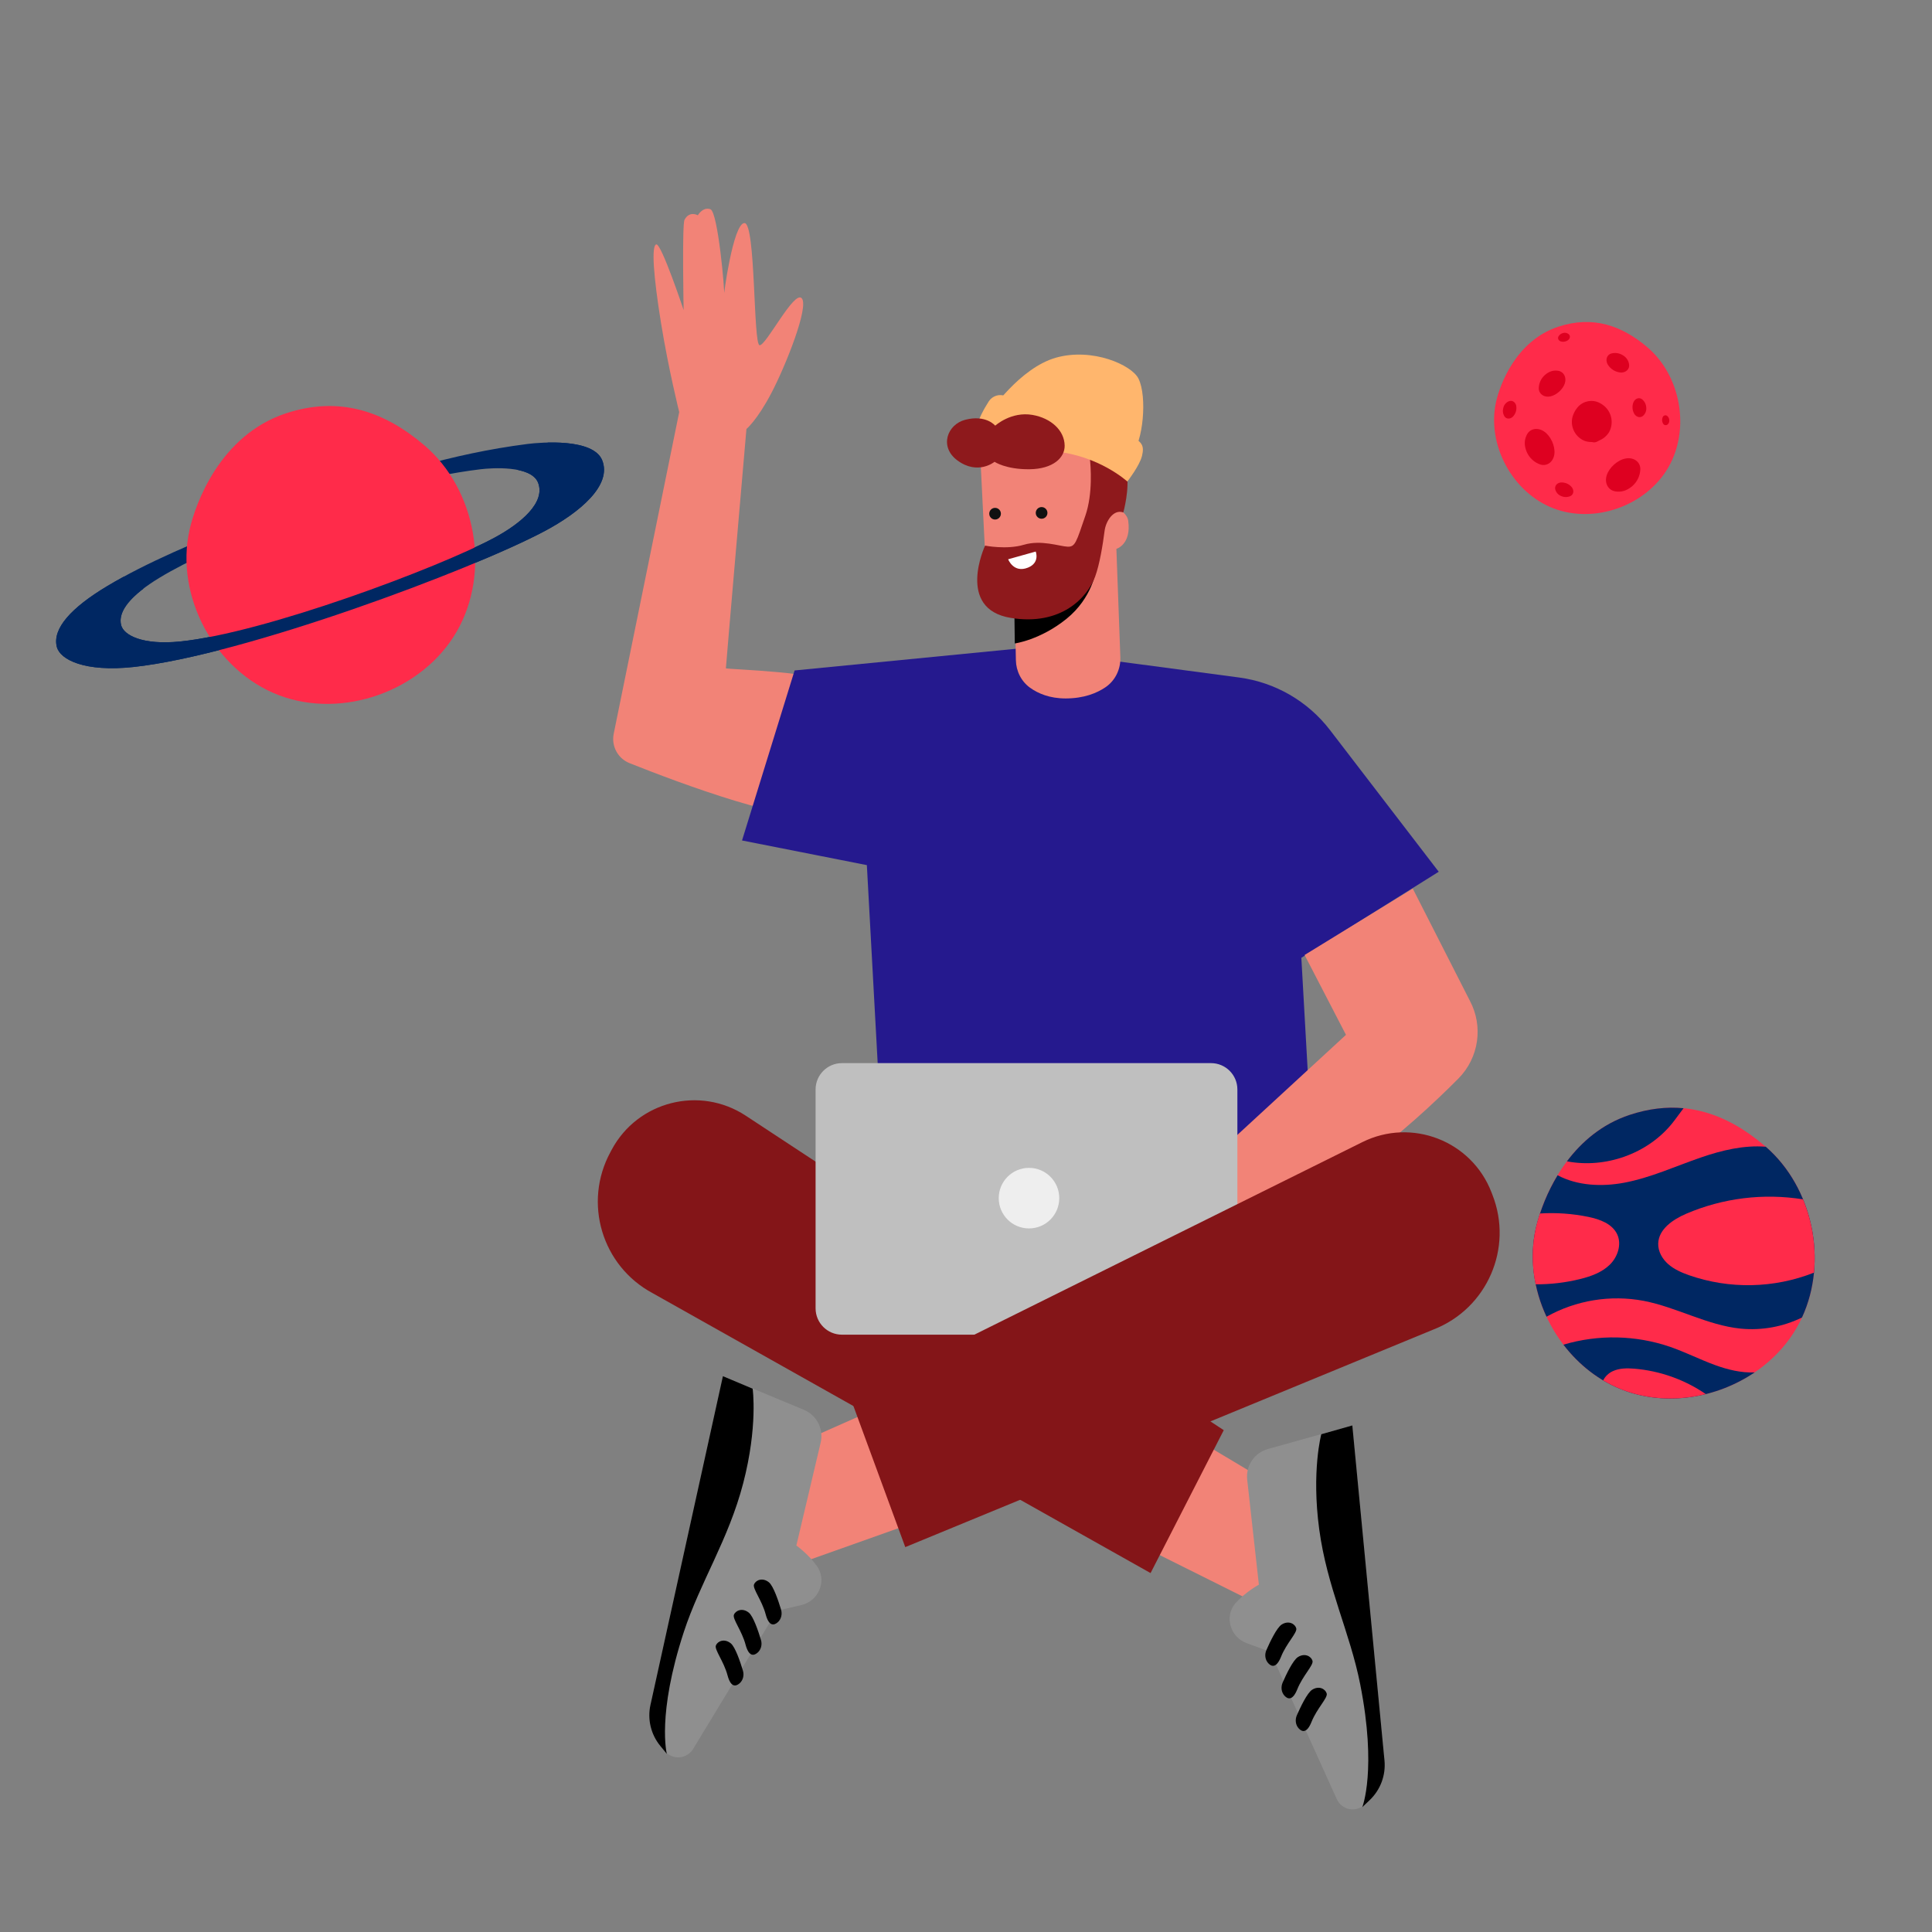 <svg width="150" height="150" viewBox="0 0 150 150" fill="none" xmlns="http://www.w3.org/2000/svg" style="width: 200px; height: 200px;"><rect x="0" y="0" width="150" height="150" fill="#808080" stroke="none"/><style>
     .working16-1 {animation:working16-1 4s infinite;}
     @keyframes working16-1 {
         0%{transform: translate3d(0, -8px, 0);}
         50%{transform: translate3d(0, 8px, 0);}
         100%{transform: translate3d(0, -8px, 0);}
     }

     .working16-2 {animation:working16-2 4s 400ms infinite;}
     .working16-3 {animation:working16-2 4s 600ms infinite;}
     .working16-4 {animation:working16-2 4s 800ms infinite;}
     @keyframes working16-2 {
         0%{transform: translate3d(0, 0, 0);}
         50%{transform: translate3d(0, 10px, 0);}
         100%{transform: translate3d(0, 0, 0);}
     }
     
     @media (prefers-reduced-motion: reduce) {
         .working16-1, .working16-2, .working16-3, .working16-4 {
             animation: none;
         }
     }
    </style><g class="working16-4" style="animation-duration: 4s;"><path class="fillCls5" d="M57.953 33.306C57.953 33.306 58.778 32.636 59.889 30.517C61 28.399 62.832 23.803 62.246 23.156C61.662 22.508 59.482 26.834 58.977 26.804C58.473 26.775 58.683 17.332 57.803 17.319C56.922 17.306 56.151 23.085 56.221 22.887C56.289 22.69 55.746 16.451 55.156 16.244C54.565 16.037 54.18 16.713 54.18 16.713C54.18 16.713 53.521 16.339 53.144 17.069C52.949 17.445 53.077 24.072 53.077 24.072C53.077 24.072 51.351 18.894 50.954 18.975C50.557 19.057 50.739 21.482 51.322 25.08C51.905 28.678 52.734 31.993 52.734 31.993L47.648 56.971C47.453 57.929 47.971 58.889 48.879 59.251C52.637 60.749 61.996 64.278 63.909 63.099C64.487 62.744 62.923 53.406 63.444 53.08C64.823 52.216 56.355 51.963 56.358 51.888C56.362 51.667 57.953 33.306 57.953 33.306Z" fill="#F28377" stroke-width="2px"></path><path class="fillCls5" d="M85.752 107.484L104.127 118.461L98.522 124.968L81.168 116.311L85.752 107.484Z" fill="#F28377" stroke-width="2px"></path><path class="fillCls9" d="M98.436 112.502L104.99 110.67L107.437 136.157C107.579 137.636 107.027 139.096 105.944 140.114C105.268 140.749 104.168 140.529 103.787 139.684L98.621 128.242L96.792 127.575C95.553 127.123 95.053 125.582 95.863 124.541C95.893 124.503 95.923 124.467 95.955 124.432C96.719 123.59 97.739 123.033 97.739 123.033L96.832 114.881C96.712 113.801 97.391 112.794 98.436 112.502Z" fill="#8F8F8F" stroke-width="2px"></path><path class="fillCls10" d="M102.584 111.353C102.584 111.353 101.816 114.207 102.423 118.726C103.03 123.245 104.811 126.737 105.605 130.761C106.916 137.399 105.769 140.306 105.769 140.306L106.342 139.76C107.177 138.965 107.601 137.831 107.491 136.684L104.994 110.67L102.584 111.353Z" fill="#000000" stroke-width="2px"></path><path class="fillCls10" d="M98.476 129.141C98.218 128.867 98.171 128.458 98.322 128.113C98.603 127.473 99.131 126.366 99.513 126.126C100.059 125.784 100.552 126.084 100.641 126.423C100.731 126.763 99.886 127.568 99.463 128.623C99.103 129.517 98.734 129.414 98.476 129.141Z" fill="#000000" stroke-width="2px"></path><path class="fillCls10" d="M99.737 131.665C99.48 131.393 99.433 130.982 99.583 130.639C99.864 129.997 100.391 128.89 100.775 128.652C101.321 128.31 101.813 128.61 101.903 128.949C101.993 129.287 101.147 130.094 100.725 131.147C100.364 132.044 99.995 131.94 99.737 131.665Z" fill="#000000" stroke-width="2px"></path><path class="fillCls10" d="M100.84 134.202C100.583 133.93 100.537 133.519 100.687 133.176C100.968 132.534 101.495 131.427 101.878 131.189C102.425 130.847 102.916 131.147 103.006 131.486C103.097 131.824 102.251 132.631 101.827 133.684C101.468 134.58 101.099 134.476 100.84 134.202Z" fill="#000000" stroke-width="2px"></path><path class="fillCls4" d="M57.904 86.624C54.325 84.269 49.498 85.5 47.483 89.28L47.392 89.453C45.263 93.375 46.727 98.28 50.656 100.393L89.33 122.133L95.012 111.039L57.904 86.624Z" fill="#841518" stroke-width="2px"></path><path class="fillCls11" d="M61.693 52.054L79.209 50.338L86.432 51.301L96.203 52.601C99.004 52.974 101.542 54.442 103.262 56.684L111.702 67.682L101.036 74.362L101.654 85.328L94.237 91.432L68.393 87.123L67.303 67.168L57.611 65.254L61.693 52.054Z" fill="rgba(37,25,142,1)" stroke-width="2px"></path><path class="fillCls5" d="M91.952 91.905L84.01 92.248C82.54 92.582 81.658 92.985 81.073 93.892C79.722 95.979 77.452 99.395 77.616 100.052C77.778 100.7 78.695 100.381 78.695 100.381C78.695 100.381 78.459 100.751 79.059 101.104C79.511 101.369 79.94 100.973 79.94 100.973C79.94 100.973 79.954 101.456 80.393 101.664C80.908 101.907 81.298 101.496 81.298 101.496C81.298 101.496 81.201 102.178 82.22 102.115C82.999 102.066 85.697 96.919 85.697 96.919C85.697 96.919 87.398 97.018 89.309 97.132C91.221 97.244 93.297 96.794 94.312 96.467C102.336 93.874 109.535 87.464 113.232 83.736C114.821 82.13 115.181 79.678 114.114 77.686L109.688 68.992L101.289 74.145L104.501 80.345L91.952 91.905Z" fill="#F28377" stroke-width="2px"></path><path class="fillCls8" d="M94.026 103.624H65.368C64.237 103.624 63.322 102.708 63.322 101.579V84.587C63.322 83.458 64.237 82.541 65.368 82.541H94.026C95.155 82.541 96.07 83.458 96.07 84.587V101.579C96.07 102.708 95.155 103.624 94.026 103.624Z" fill="#BFBFBF" stroke-width="2px"></path><path class="fillCls7" d="M79.891 95.375C81.189 95.375 82.241 94.323 82.241 93.024C82.241 91.726 81.189 90.673 79.891 90.673C78.593 90.673 77.541 91.726 77.541 93.024C77.541 94.323 78.593 95.375 79.891 95.375Z" fill="#EEEEEE" stroke-width="2px"></path><path class="fillCls5" d="M75.612 106.01L56.045 114.684L60.822 121.823L79.095 115.329L75.612 106.01Z" fill="#F28377" stroke-width="2px"></path><path class="fillCls9" d="M62.411 109.456L56.126 106.845L50.616 131.848C50.297 133.298 50.666 134.816 51.619 135.956C52.213 136.667 53.333 136.583 53.813 135.79L60.322 125.057L62.22 124.616C63.504 124.318 64.187 122.848 63.508 121.716C63.484 121.676 63.458 121.636 63.431 121.596C62.775 120.67 61.829 119.992 61.829 119.992L63.715 112.01C63.966 110.955 63.413 109.874 62.411 109.456Z" fill="#8F8F8F" stroke-width="2px"></path><path class="fillCls10" d="M58.435 107.816C58.435 107.816 58.853 110.741 57.703 115.154C56.555 119.567 54.365 122.818 53.089 126.715C50.986 133.146 51.773 136.17 51.773 136.17L51.27 135.557C50.536 134.668 50.254 133.491 50.502 132.367L56.126 106.846L58.435 107.816Z" fill="#000000" stroke-width="2px"></path><path class="fillCls10" d="M60.365 125.969C60.653 125.73 60.749 125.328 60.641 124.968C60.439 124.299 60.049 123.137 59.7 122.852C59.198 122.446 58.673 122.686 58.543 123.011C58.412 123.336 59.155 124.238 59.447 125.336C59.696 126.267 60.075 126.21 60.365 125.969Z" fill="#000000" stroke-width="2px"></path><path class="fillCls10" d="M58.804 128.325C59.093 128.084 59.189 127.683 59.081 127.324C58.879 126.654 58.49 125.492 58.139 125.207C57.638 124.802 57.113 125.041 56.982 125.366C56.851 125.691 57.593 126.593 57.886 127.692C58.136 128.623 58.514 128.565 58.804 128.325Z" fill="#000000" stroke-width="2px"></path><path class="fillCls10" d="M57.404 130.707C57.692 130.468 57.789 130.066 57.68 129.707C57.478 129.037 57.09 127.875 56.739 127.59C56.237 127.184 55.712 127.424 55.582 127.749C55.451 128.074 56.193 128.976 56.486 130.074C56.735 131.007 57.114 130.949 57.404 130.707Z" fill="#000000" stroke-width="2px"></path><path class="fillCls4" d="M105.775 88.673C109.612 86.768 114.255 88.574 115.798 92.571L115.868 92.753C117.506 96.904 115.461 101.595 111.305 103.218L70.285 120.118L65.986 108.418L105.775 88.673Z" fill="#841518" stroke-width="2px"></path><path class="fillCls2" d="M76.838 32.035C76.838 32.035 79.173 28.561 81.993 27.768C84.814 26.976 87.865 28.331 88.392 29.398C89.086 30.807 88.747 34.348 87.856 35.287C86.967 36.226 76.838 32.035 76.838 32.035Z" fill="rgba(255,182,109,1)" stroke-width="2px"></path><path class="fillCls5" d="M76.135 35.902L76.473 42.768C76.473 42.768 79.925 45.19 81.993 43.579C84.061 41.967 85.208 41.147 85.229 38.856C85.249 36.566 84.591 35.387 84.591 35.387C84.591 35.387 83.414 34.676 80.695 34.535C77.976 34.394 76.135 35.902 76.135 35.902Z" fill="#F28377" stroke-width="2px"></path><path class="fillCls5" d="M86.499 39.34C86.499 39.34 87.499 39.725 87.595 40.436C87.847 42.285 86.676 42.613 86.676 42.613L86.984 51.027C87.018 51.949 86.593 52.839 85.829 53.358C85.155 53.816 84.156 54.225 82.741 54.227C81.488 54.229 80.591 53.837 79.98 53.4C79.291 52.906 78.888 52.103 78.873 51.255L78.797 47.244L86.499 39.34Z" fill="#F28377" stroke-width="2px"></path><path class="fillCls6" d="M85.092 44.274C85.092 44.274 84.822 46.424 82.786 48.059C80.751 49.694 78.788 49.958 78.788 49.958L78.754 47.246L85.092 44.274Z" fill="#000000" stroke-width="2px"></path><path class="fillCls3" d="M87.445 36.614C87.751 37.871 87.214 39.786 87.214 39.786C86.451 39.511 85.859 40.457 85.761 41.21C85.622 42.286 85.38 43.799 85.03 44.758C84.436 46.382 82.391 48.612 78.478 47.974C74.194 47.276 76.481 42.361 76.481 42.361C76.481 42.361 78.152 42.697 79.492 42.295C80.831 41.894 82.261 42.414 82.876 42.444C83.49 42.475 83.562 42.09 84.266 40.043C84.857 38.327 84.686 36.215 84.616 35.578C84.602 35.455 84.591 35.388 84.591 35.388L87.445 36.614Z" fill="#8E191C" stroke-width="2px"></path><path class="fillCls15" d="M78.273 43.422L80.413 42.822C80.413 42.822 80.76 43.69 79.808 44.071C78.688 44.519 78.273 43.422 78.273 43.422Z" fill="#FFFFFF" stroke-width="2px"></path><path class="fillCls12" d="M80.869 40.275C81.12 40.275 81.323 40.072 81.323 39.822C81.323 39.572 81.12 39.369 80.869 39.369C80.619 39.369 80.416 39.572 80.416 39.822C80.416 40.072 80.619 40.275 80.869 40.275Z" fill="#111111" stroke-width="2px"></path><path class="fillCls12" d="M77.257 40.336C77.507 40.336 77.71 40.133 77.71 39.883C77.71 39.633 77.507 39.43 77.257 39.43C77.007 39.43 76.805 39.633 76.805 39.883C76.805 40.133 77.007 40.336 77.257 40.336Z" fill="#111111" stroke-width="2px"></path><path class="fillCls2" d="M87.525 37.385C87.525 37.385 88.486 36.154 88.665 35.394C88.844 34.636 88.709 34.333 87.821 33.863C86.579 33.208 78.408 30.9 78.088 30.761C77.606 30.551 77.044 30.728 76.762 31.171C76.377 31.777 75.925 32.594 75.829 33.222C75.654 34.359 78.304 34.703 81.825 35.037C85.345 35.371 87.525 37.385 87.525 37.385Z" fill="rgba(255,182,109,1)" stroke-width="2px"></path><path class="fillCls3" d="M82.66 34.604C82.671 35.527 81.779 36.408 79.94 36.432C78.101 36.456 77.216 35.854 77.216 35.854C77.216 35.854 75.926 36.921 74.335 35.749C72.906 34.697 73.531 32.953 74.948 32.589C76.56 32.175 77.268 33.049 77.268 33.049C77.268 33.049 78.503 31.922 80.169 32.215C81.596 32.465 82.646 33.413 82.66 34.604Z" fill="#8E191C" stroke-width="2px"></path></g><g class="working16-2" style="animation-duration: 4s;"><path class="fillCls1" d="M127.905 26.963C125.932 25.283 123.676 24.474 120.971 25.37C117.679 26.465 116.449 29.891 116.158 31.179C115.403 34.521 117.428 38.258 120.628 39.475C123.829 40.692 127.811 39.261 129.526 36.294C131.241 33.328 130.513 29.185 127.905 26.963Z" fill="#FF2B4A" stroke-width="2px"></path><path class="fillCls13" d="M124.583 31.546C124.161 31.187 123.678 31.013 123.099 31.205C122.395 31.439 122.131 32.173 122.069 32.449C121.998 32.811 122.054 33.186 122.229 33.51C122.403 33.835 122.685 34.089 123.026 34.229C123.373 34.35 123.752 34.348 124.098 34.224C124.445 34.1 124.738 33.861 124.931 33.548C125.107 33.224 125.168 32.85 125.105 32.486C125.042 32.123 124.858 31.792 124.583 31.546V31.546Z" fill="#DE0020" stroke-width="2px"></path><path class="fillCls13" d="M120.962 28.785C120.632 28.737 120.292 28.811 119.945 29.116C119.798 29.246 119.68 29.404 119.598 29.582C119.516 29.76 119.472 29.952 119.469 30.148C119.474 30.591 119.881 30.878 120.366 30.777C120.852 30.677 121.359 30.217 121.499 29.747C121.638 29.276 121.399 28.847 120.962 28.785Z" fill="#DE0020" stroke-width="2px"></path><path class="fillCls13" d="M125.421 38.152C125.844 38.218 126.283 38.127 126.731 37.74C126.921 37.575 127.075 37.373 127.182 37.145C127.289 36.918 127.348 36.671 127.355 36.42C127.355 35.85 126.835 35.482 126.209 35.599C125.583 35.715 124.932 36.305 124.743 36.909C124.554 37.513 124.861 38.067 125.421 38.152Z" fill="#DE0020" stroke-width="2px"></path><path class="fillCls13" d="M117.143 31.155C117.041 31.198 116.95 31.264 116.877 31.348C116.804 31.431 116.751 31.531 116.723 31.638C116.688 31.75 116.676 31.868 116.688 31.984C116.701 32.1 116.738 32.213 116.796 32.314C116.936 32.54 117.231 32.56 117.451 32.361C117.563 32.247 117.646 32.108 117.692 31.955C117.738 31.802 117.746 31.64 117.715 31.483C117.641 31.198 117.387 31.053 117.143 31.155Z" fill="#DE0020" stroke-width="2px"></path><path class="fillCls13" d="M126.483 28.3C126.464 28.152 126.41 28.01 126.327 27.887C126.244 27.763 126.133 27.66 126.004 27.585C125.871 27.501 125.722 27.444 125.567 27.42C125.411 27.396 125.253 27.404 125.1 27.444C124.758 27.546 124.629 27.923 124.811 28.278C124.919 28.463 125.071 28.62 125.254 28.733C125.436 28.846 125.644 28.912 125.858 28.926C126.254 28.926 126.531 28.647 126.483 28.3Z" fill="#DE0020" stroke-width="2px"></path><path class="fillCls13" d="M127.583 32.27C127.667 32.19 127.732 32.092 127.772 31.983C127.812 31.874 127.827 31.757 127.815 31.641C127.809 31.518 127.777 31.398 127.721 31.288C127.666 31.178 127.588 31.081 127.493 31.003C127.272 30.833 126.975 30.923 126.834 31.2C126.766 31.353 126.737 31.52 126.749 31.687C126.76 31.854 126.813 32.015 126.901 32.157C127.079 32.412 127.382 32.46 127.583 32.27Z" fill="#DE0020" stroke-width="2px"></path><path class="fillCls13" d="M118.533 33.773C118.35 34.149 118.312 34.583 118.545 35.11C118.645 35.334 118.79 35.534 118.971 35.698C119.151 35.863 119.365 35.988 119.596 36.066C120.128 36.225 120.617 35.847 120.684 35.231C120.75 34.615 120.389 33.838 119.88 33.498C119.371 33.157 118.772 33.271 118.533 33.773Z" fill="#DE0020" stroke-width="2px"></path><path class="fillCls13" d="M123.541 34.291C123.607 34.326 123.679 34.344 123.753 34.346C123.827 34.348 123.9 34.333 123.967 34.301C124.04 34.272 124.105 34.228 124.159 34.173C124.213 34.117 124.255 34.051 124.282 33.978C124.339 33.81 124.224 33.65 124.029 33.623C123.923 33.613 123.816 33.63 123.718 33.671C123.62 33.712 123.534 33.777 123.468 33.86C123.351 34.019 123.386 34.21 123.541 34.291Z" fill="#DE0020" stroke-width="2px"></path><path class="fillCls13" d="M129.478 32.952C129.523 32.91 129.557 32.859 129.579 32.803C129.601 32.746 129.609 32.685 129.604 32.624C129.601 32.56 129.585 32.497 129.556 32.439C129.527 32.381 129.487 32.33 129.438 32.289C129.41 32.269 129.377 32.255 129.343 32.249C129.309 32.242 129.274 32.244 129.24 32.254C129.207 32.264 129.176 32.281 129.15 32.304C129.125 32.327 129.105 32.356 129.092 32.389C129.055 32.468 129.039 32.556 129.044 32.643C129.049 32.731 129.076 32.816 129.122 32.89C129.139 32.921 129.162 32.947 129.19 32.967C129.219 32.987 129.251 33.001 129.285 33.007C129.319 33.013 129.354 33.011 129.388 33.001C129.421 32.992 129.452 32.975 129.478 32.952V32.952Z" fill="#DE0020" stroke-width="2px"></path><path class="fillCls13" d="M121.782 25.937C121.724 25.892 121.656 25.861 121.583 25.846C121.511 25.832 121.436 25.834 121.365 25.853C121.289 25.87 121.217 25.902 121.154 25.947C121.092 25.993 121.039 26.051 121 26.118C120.915 26.273 121 26.45 121.189 26.511C121.291 26.539 121.399 26.541 121.502 26.517C121.606 26.494 121.702 26.445 121.782 26.375C121.921 26.239 121.921 26.045 121.782 25.937Z" fill="#DE0020" stroke-width="2px"></path><path class="fillCls13" d="M120.755 38.014C120.787 38.126 120.844 38.229 120.923 38.315C121.001 38.402 121.098 38.469 121.206 38.511C121.318 38.562 121.439 38.589 121.562 38.59C121.684 38.591 121.806 38.567 121.919 38.519C122.17 38.402 122.228 38.096 122.047 37.843C121.943 37.712 121.809 37.608 121.655 37.542C121.501 37.475 121.334 37.447 121.167 37.46C120.861 37.501 120.68 37.749 120.755 38.014Z" fill="#DE0020" stroke-width="2px"></path></g><g class="working16-1" style="animation-duration: 4s;"><path class="fillCls14" d="M41.77 37.461C42.386 38.994 40.462 40.633 38.382 41.749C33.995 44.102 20.507 49.147 13.979 49.804C11.075 50.097 9.609 49.319 9.407 48.539C9.119 47.426 10.239 46.161 12.362 44.87C17.015 42.042 24.887 39.552 24.887 39.552C28.975 38.289 32.642 36.998 37.326 36.431C38.141 36.333 41.228 36.11 41.77 37.461ZM40.969 34.468C34.857 35.247 30.054 36.931 24.708 38.589C24.708 38.589 14.412 41.852 8.31 45.513C5.527 47.182 4.051 48.807 4.413 50.223C4.668 51.214 6.572 52.19 10.363 51.784C18.885 50.871 36.536 44.287 42.284 41.235C45.009 39.788 47.538 37.677 46.755 35.73C46.059 34.016 42.031 34.334 40.969 34.468Z" fill="rgba(0,39,98,1)" stroke-width="2px"></path><path class="fillCls1" d="M32.941 34.569C29.88 31.962 26.382 30.708 22.188 32.096C17.079 33.788 15.173 39.11 14.722 41.108C13.55 46.291 16.691 52.089 21.655 53.977C26.619 55.866 32.795 53.643 35.455 49.043C38.115 44.442 36.99 38.014 32.941 34.569Z" fill="#FF2B4A" stroke-width="2px"></path><path class="fillCls14" d="M46.749 35.73C46.262 34.524 44.125 34.323 42.53 34.362C41.791 35.101 41.041 35.83 40.237 36.497C40.946 36.645 41.555 36.932 41.769 37.464C42.385 38.997 40.461 40.636 38.381 41.752C33.995 44.106 20.506 49.151 13.978 49.807C11.074 50.1 9.608 49.322 9.406 48.542C9.18 47.668 9.825 46.701 11.139 45.702C10.646 45.366 10.129 45.063 9.608 44.774C9.158 45.02 8.723 45.266 8.308 45.516C5.525 47.185 4.049 48.81 4.411 50.226C4.666 51.218 6.57 52.193 10.361 51.787C18.883 50.875 36.534 44.29 42.282 41.238C45.006 39.789 47.536 37.678 46.749 35.73Z" fill="rgba(0,39,98,1)" stroke-width="2px"></path></g><g class="working16-3" style="animation-duration: 4s;"><path class="fillCls1" d="M137.026 88.973C134.038 86.428 130.624 85.204 126.529 86.56C121.542 88.21 119.681 93.402 119.24 95.357C118.096 100.417 121.162 106.077 126.012 107.92C130.863 109.764 136.887 107.595 139.485 103.103C142.082 98.611 140.975 92.333 137.026 88.973Z" fill="#FF2B4A" stroke-width="2px"></path><path class="fillCls14" d="M129.829 87.215C130.136 86.834 130.41 86.427 130.71 86.042C129.396 85.918 128.007 86.07 126.528 86.559C124.36 87.276 122.787 88.665 121.656 90.165C124.637 90.739 127.917 89.584 129.829 87.215Z" fill="rgba(0,39,98,1)" stroke-width="2px"></path><path class="fillCls14" d="M137.094 89.032C135.411 88.895 133.686 89.306 132.076 89.861C130.09 90.541 128.163 91.439 126.099 91.826C124.366 92.151 122.465 92.064 120.932 91.246C120.161 92.522 119.592 93.908 119.243 95.357C118.722 97.663 119.075 100.093 120.072 102.23C122.364 100.95 125.032 100.513 127.612 100.997C130.189 101.493 132.552 102.897 135.162 103.156C136.793 103.31 138.435 103.011 139.906 102.291C141.929 97.91 140.76 92.21 137.094 89.032Z" fill="rgba(0,39,98,1)" stroke-width="2px"></path><path class="fillCls1" d="M139.988 93.117C136.921 92.625 133.777 93.011 130.92 94.233C129.889 94.677 128.774 95.43 128.743 96.552C128.726 97.162 129.059 97.743 129.518 98.146C129.977 98.549 130.548 98.799 131.123 99.004C134.279 100.105 137.725 100.036 140.835 98.809C141.018 96.871 140.728 94.918 139.988 93.117Z" fill="#FF2B4A" stroke-width="2px"></path><path class="fillCls1" d="M123.327 94.48C122.089 94.225 120.823 94.135 119.562 94.214C119.414 94.658 119.309 95.049 119.239 95.357C118.924 96.792 118.92 98.278 119.228 99.714C120.394 99.721 121.555 99.583 122.687 99.303C123.526 99.095 124.377 98.79 124.992 98.182C125.607 97.575 125.926 96.595 125.551 95.815C125.16 95.006 124.206 94.663 123.327 94.48Z" fill="#FF2B4A" stroke-width="2px"></path><path class="fillCls14" d="M133.161 105.985C131.981 105.555 130.856 104.981 129.669 104.569C126.992 103.653 124.095 103.594 121.383 104.4C122.579 105.964 124.166 107.22 126.013 107.921C129.362 109.198 133.271 108.554 136.23 106.553C135.188 106.598 134.143 106.342 133.161 105.985Z" fill="rgba(0,39,98,1)" stroke-width="2px"></path><path class="fillCls1" d="M126.012 107.921C128.059 108.699 130.317 108.762 132.437 108.237C130.788 107.108 128.873 106.428 126.882 106.263C126.317 106.218 125.727 106.22 125.213 106.459C124.892 106.607 124.63 106.858 124.469 107.173C124.961 107.467 125.477 107.717 126.012 107.921V107.921Z" fill="#FF2B4A" stroke-width="2px"></path></g></svg>